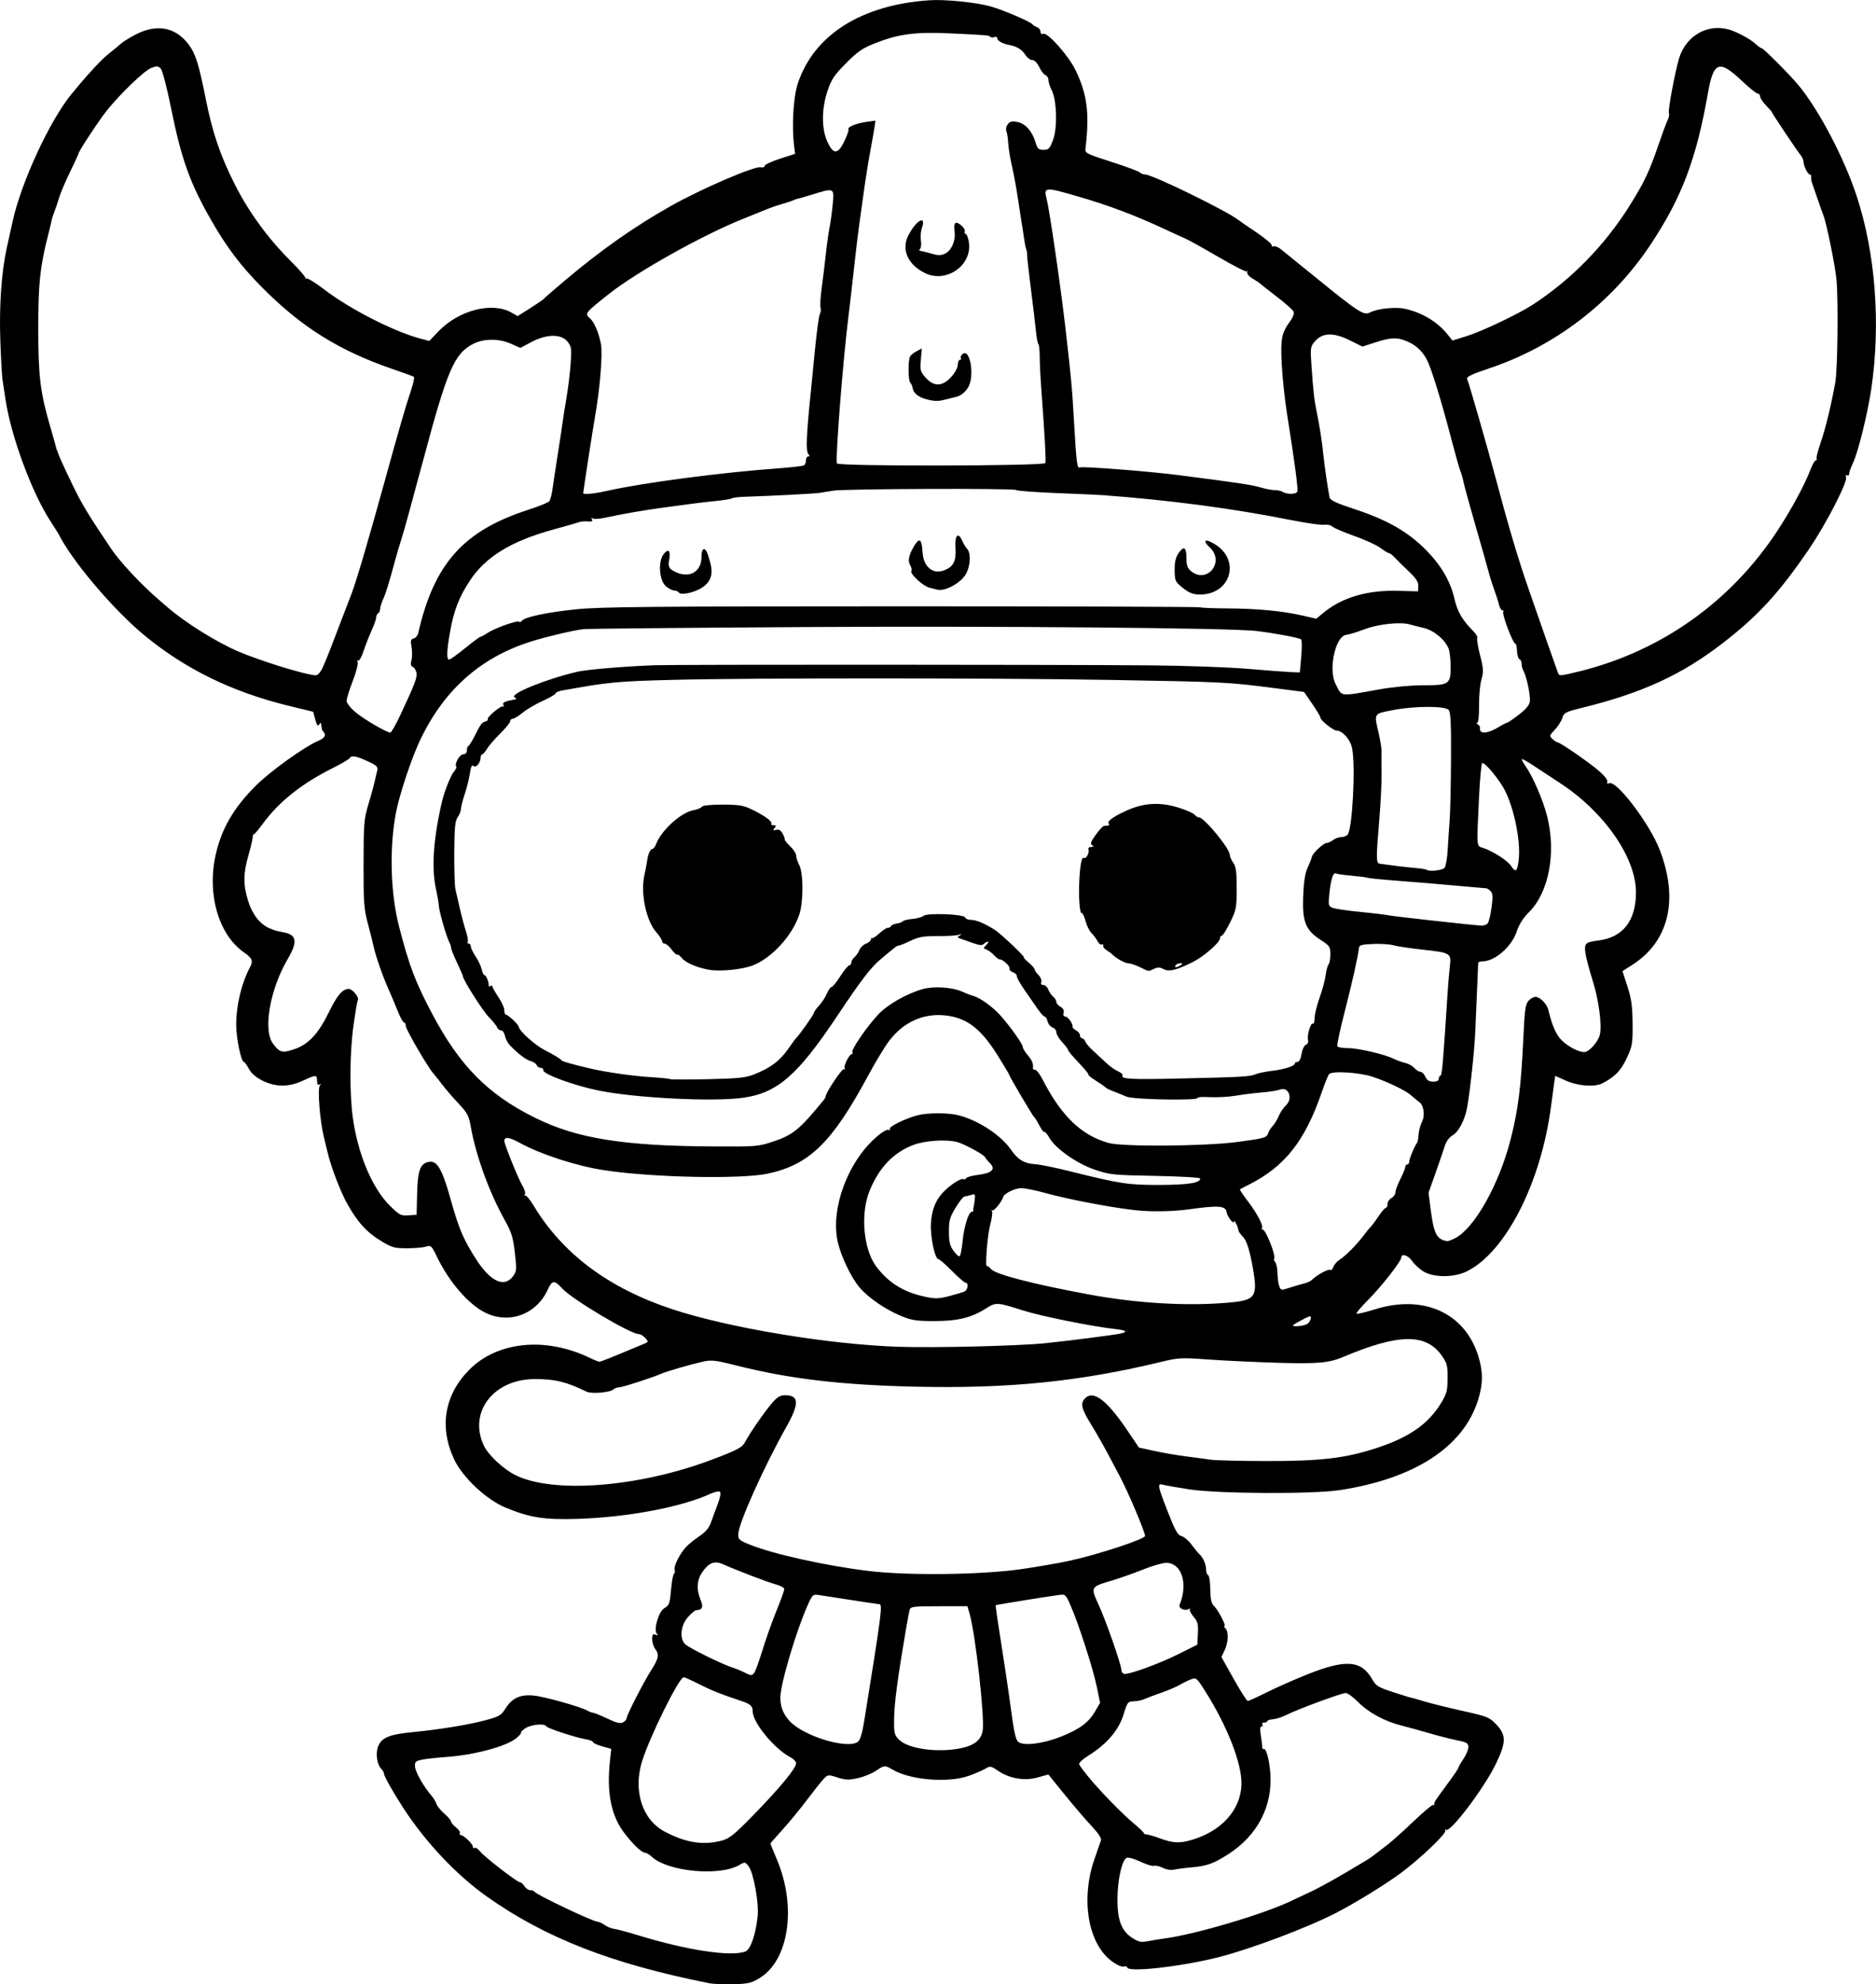 <?xml version="1.0" encoding="UTF-8" standalone="no"?>
<!-- Created with Inkscape (http://www.inkscape.org/) -->

<svg
   width="251.775mm"
   height="266.206mm"
   viewBox="0 0 251.775 266.206"
   version="1.1"
   id="svg5"
   xml:space="preserve"
   xmlns="http://www.w3.org/2000/svg"
   xmlns:svg="http://www.w3.org/2000/svg"><defs
     id="defs2" /><g
     id="layer1"
     transform="translate(86.269,-3.685)"><path
       style="fill:#000000;stroke-width:0.265"
       d="m 8.801,269.733 c -12.987,-2.586 -21.852,-6.043 -29.695,-11.579 -4.068,-2.872 -8.212,-7.252 -11.215,-11.854 -1.332,-2.041 -2.614,-4.306 -2.614,-4.618 0,-0.173 -0.174,-0.489 -0.386,-0.702 -0.58,-0.58 -0.782,-2.111 -0.4,-3.032 0.47,-1.134 1.52,-1.573 4.449,-1.859 3.79,-0.37 7.583,-0.985 9.915,-1.608 1.865,-0.498 2.132,-0.652 2.711,-1.569 0.904,-1.432 1.976,-1.925 3.803,-1.747 1.458,0.142 6.338,1.516 7.223,2.034 0.253,0.148 0.582,0.269 0.731,0.269 0.15,0 1.006,0.35 1.904,0.777 1.221,0.582 1.753,0.713 2.113,0.52 0.265,-0.142 0.481,-0.384 0.481,-0.539 0,-0.409 2.28,-4.859 3.333,-6.505 0.988,-1.545 1.079,-2.065 0.495,-2.837 -0.214,-0.282 -0.388,-0.861 -0.388,-1.285 0,-0.626 0.088,-0.738 0.463,-0.595 0.337,0.128 0.384,0.097 0.173,-0.116 -0.491,-0.495 0.201,-2.948 0.969,-3.434 0.726,-0.459 0.744,-0.513 0.961,-2.837 0.087,-0.928 0.254,-1.746 0.371,-1.819 0.118,-0.073 0.151,-0.295 0.075,-0.495 -0.171,-0.446 0.683,-2.164 1.524,-3.066 0.342,-0.367 1.154,-1.024 1.804,-1.459 0.833,-0.558 1.29,-1.103 1.55,-1.846 0.203,-0.58 0.611,-1.687 0.907,-2.46 0.313,-0.818 0.439,-1.501 0.302,-1.635 -0.135,-0.132 -0.701,-0.016 -1.321,0.27 -3.824,1.764 -11.051,3.13 -17.7,3.347 -4.544,0.148 -6.515,-0.157 -9.757,-1.506 -2.585,-1.076 -5.757,-4.045 -6.889,-6.448 -2.039,-4.33 -1.334,-8.627 1.969,-12 3.776,-3.856 10.287,-4.51 16.243,-1.633 0.576,0.278 1.149,0.506 1.275,0.506 0.192,0 1.558,-0.547 5.989,-2.401 0.606,-0.254 0.611,-0.281 0.157,-0.783 -0.259,-0.286 -0.649,-0.52 -0.868,-0.52 -1.104,0 -8.956,-4.671 -10.243,-6.093 -1.071,-1.184 -1.384,-1.163 -1.974,0.131 -1.529,3.357 -5.249,4.693 -8.471,3.043 -2.223,-1.139 -4.777,-4.109 -6.382,-7.424 -0.744,-1.537 -0.818,-1.605 -1.5,-1.391 -0.394,0.123 -1.55,0.222 -2.569,0.22 -1.668,-0.004 -2.013,-0.103 -3.471,-0.99 -1.932,-1.176 -3.202,-2.589 -4.576,-5.09 -0.864,-1.574 -2.1,-4.803 -2.538,-6.634 -0.067,-0.28 -0.305,-1.253 -0.528,-2.162 -0.555,-2.26 -0.889,-6.604 -0.538,-6.989 0.194,-0.212 0.178,-0.245 -0.057,-0.113 -0.227,0.128 -0.331,-0.025 -0.331,-0.49 0,-0.837 -0.131,-0.838 -1.892,-0.018 -1.89,0.88 -3.658,0.879 -5.425,-0.001 -0.886,-0.442 -1.502,-0.975 -1.832,-1.587 -0.273,-0.507 -0.573,-0.922 -0.666,-0.922 -0.37,0 -1.033,-3.186 -1.033,-4.965 0,-2.672 0.692,-5.552 1.875,-7.797 0.423,-0.803 0.268,-1.17 -0.808,-1.916 -3.434,-2.38 -5.021,-7.853 -3.814,-13.157 0.799,-3.512 2.422,-6.292 5.405,-9.257 1.959,-1.948 6.584,-5.259 8.392,-6.008 0.828,-0.343 1.071,-0.783 0.658,-1.195 -0.191,-0.191 -0.22,-0.289 -0.302,-1.014 -0.027,-0.239 -0.103,-0.227 -0.275,0.045 -0.177,0.279 -0.311,0.106 -0.52,-0.672 l -0.282,-1.048 -3.114,-0.754 c -7.663,-1.855 -13.953,-4.908 -19.493,-9.46 -4.154,-3.413 -9.705,-9.947 -11.535,-13.578 -0.073,-0.146 -0.562,-0.919 -1.085,-1.72 -2.512,-3.839 -5.309,-11.388 -6.062,-16.362 -0.147,-0.969 -0.33,-2.179 -0.408,-2.688 -0.077,-0.509 -0.21,-2.908 -0.294,-5.329 -0.16,-4.588 0.167,-9.191 0.877,-12.38 0.213,-0.956 0.566,-2.548 0.784,-3.538 1.16,-5.269 4.976,-13.505 7.918,-17.089 2.127,-2.591 3.989,-4.608 4.948,-5.358 0.62,-0.485 1.366,-1.103 1.657,-1.372 0.291,-0.269 1.224,-0.843 2.073,-1.274 2.767,-1.407 5.24,-0.941 6.968,1.313 0.971,1.266 1.409,2.639 2.347,7.357 0.893,4.492 1.905,7.485 3.833,11.345 1.866,3.735 4.492,7.353 7.529,10.375 1.201,1.195 2.11,2.256 2.02,2.358 -0.09,0.102 -0.038,0.113 0.116,0.026 0.154,-0.087 1.203,0.552 2.331,1.421 3.413,2.629 9.36,5.679 12.922,6.628 l 1.246,0.332 1.267,-1.315 c 2.722,-2.825 7.186,-3.964 9.768,-2.491 l 0.828,0.472 1.685,-1.063 c 0.927,-0.585 1.745,-1.146 1.818,-1.247 0.073,-0.101 1.349,-1.21 2.835,-2.464 4.845,-4.087 9.399,-7.289 14.23,-10.003 4.159,-2.337 11.28,-5.397 12.075,-5.19 0.271,0.071 0.495,-0.009 0.498,-0.177 0.003,-0.168 0.926,-0.604 2.051,-0.967 l 2.045,-0.661 -0.132,-1.058 c -0.335,-2.681 -0.1,-6.602 0.504,-8.405 2.181,-6.509 8.528,-10.517 17.642,-11.138 2.078,-0.142 6.155,0.262 8.18,0.811 1.615,0.437 5.439,2.075 5.685,2.434 0.074,0.109 0.344,0.274 0.598,0.368 0.255,0.094 0.463,0.366 0.463,0.604 0,0.268 0.145,0.378 0.38,0.288 0.582,-0.224 3.393,2.951 4.328,4.889 1.567,3.247 1.887,5.792 1.32,10.517 -0.071,0.592 0.149,0.704 3.459,1.762 1.944,0.621 3.664,1.26 3.823,1.418 0.159,0.159 0.5,0.289 0.758,0.289 0.948,0 11.002,4.91 12.488,6.099 0.164,0.131 1.251,0.879 2.415,1.662 1.164,0.783 2.088,1.555 2.054,1.716 -0.035,0.161 0.091,0.234 0.279,0.162 0.188,-0.072 0.633,0.112 0.989,0.409 0.356,0.297 1.421,1.163 2.366,1.923 0.946,0.76 1.898,1.528 2.117,1.706 5.839,4.762 6.616,5.268 7.423,4.836 0.987,-0.528 3.432,-0.787 4.72,-0.499 2.36,0.526 4.407,1.778 5.798,3.545 l 0.558,0.71 1.929,-0.596 c 1.997,-0.617 6.877,-2.931 8.779,-4.162 5.222,-3.38 9.766,-8.023 13.13,-13.417 1.943,-3.115 2.599,-4.502 3.815,-8.063 0.522,-1.528 1.082,-3.038 1.246,-3.356 0.163,-0.318 0.233,-0.742 0.156,-0.944 -0.139,-0.362 0.836,-5.57 1.37,-7.321 0.924,-3.027 3.788,-4.681 6.69,-3.863 1.05,0.296 2.858,1.268 3.547,1.906 0.364,0.337 0.754,0.613 0.867,0.613 0.231,0 3.822,3.618 4.945,4.982 2.734,3.321 6.061,9.646 7.748,14.729 2.562,7.722 3.291,17.233 1.993,26.021 -0.466,3.154 -1.709,8.236 -2.388,9.757 -0.483,1.082 -0.542,1.251 -0.592,1.676 -0.018,0.154 -0.151,0.207 -0.295,0.119 -0.149,-0.092 -0.195,0.012 -0.107,0.24 0.242,0.629 -2.659,6.267 -4.966,9.653 -4.014,5.89 -6.855,8.982 -11.639,12.668 -5.495,4.233 -10.793,6.661 -18.861,8.644 -2.174,0.534 -2.386,0.644 -2.612,1.356 -0.136,0.426 -0.592,1.14 -1.014,1.587 -0.743,0.786 -0.752,0.828 -0.277,1.257 0.27,0.244 0.579,0.444 0.688,0.444 0.33,0 4.161,2.647 5.51,3.807 0.737,0.633 1.208,1.239 1.128,1.448 -0.09,0.238 -0.001,0.308 0.263,0.207 1.005,-0.386 5.419,5.439 6.771,8.935 2.573,6.653 1.247,12.273 -3.633,15.404 l -1.363,0.874 0.666,2.059 c 0.536,1.657 0.671,2.627 0.69,4.969 0.022,2.719 -0.029,3.025 -0.788,4.652 -0.777,1.668 -1.55,2.47 -3.227,3.351 -1.044,0.549 -3.25,0.403 -4.891,-0.323 l -1.478,-0.653 -0.125,0.852 c -0.069,0.469 -0.265,1.923 -0.436,3.233 -1.343,10.266 -6.096,19.572 -11.305,22.138 -1.776,0.875 -4.556,0.852 -5.917,-0.048 -0.528,-0.35 -1.183,-0.968 -1.455,-1.374 -0.492,-0.735 -1.421,-1.018 -1.421,-0.433 0,0.496 -2.693,3.931 -4.492,5.73 -0.912,0.912 -1.595,1.724 -1.516,1.803 0.079,0.079 1.195,-0.185 2.48,-0.585 6.487,-2.023 12.022,0.456 13.842,6.202 0.672,2.121 0.674,3.758 0.008,5.916 -1.958,6.339 -8.534,10.622 -18.657,12.151 -3.606,0.545 -16.336,0.474 -20.108,-0.111 -1.601,-0.248 -3.178,-0.526 -3.506,-0.617 -0.83,-0.23 -0.783,0.05 0.617,3.629 0.995,2.545 1.325,3.129 1.84,3.258 0.345,0.087 0.954,0.603 1.352,1.148 0.398,0.545 0.861,1.109 1.027,1.255 0.502,0.439 0.918,1.381 0.918,2.077 0,0.361 0.12,0.697 0.267,0.746 0.147,0.049 0.279,0.9 0.294,1.891 0.02,1.353 0.144,1.913 0.495,2.248 0.552,0.527 1.687,2.695 1.411,2.695 -0.105,0 -0.048,0.143 0.127,0.318 0.448,0.448 0.394,1.885 -0.11,2.943 l -0.428,0.897 1.651,2.949 c 0.908,1.622 1.758,2.949 1.888,2.949 0.13,0 1.276,-0.521 2.547,-1.157 1.27,-0.636 3.729,-1.723 5.463,-2.415 5.119,-2.043 7.214,-1.893 8.66,0.62 0.544,0.945 0.812,1.112 2.86,1.778 1.243,0.404 2.319,0.735 2.392,0.734 0.073,-5.3e-4 0.847,0.218 1.72,0.486 0.873,0.268 3.195,0.845 5.159,1.282 3.392,0.755 3.622,0.848 4.564,1.84 1.342,1.413 1.327,2.386 -0.082,5.298 -1.555,3.215 -6.068,9.192 -6.663,8.824 -0.155,-0.096 -0.206,-0.051 -0.112,0.1 0.214,0.346 -3.296,3.704 -5.909,5.653 -2.006,1.497 -6.095,4.019 -8.691,5.361 -3.864,1.998 -11.452,4.861 -15.835,5.974 -5.024,1.276 -12.25,2.081 -12.25,1.365 0,-0.132 -0.218,-0.183 -0.484,-0.113 -0.288,0.075 -0.956,-0.233 -1.654,-0.762 -3.166,-2.406 -4.133,-8.361 -2.231,-13.749 0.376,-1.065 0.751,-2.14 0.834,-2.389 0.103,-0.308 -0.309,-0.944 -1.284,-1.984 -0.789,-0.842 -2.41,-2.736 -3.601,-4.208 l -2.166,-2.676 -1.452,0.404 c -1.764,0.491 -3.766,0.147 -5.332,-0.915 -0.952,-0.646 -1.02,-0.655 -1.73,-0.235 -0.407,0.24 -1.414,0.669 -2.239,0.953 -2.751,0.947 -7.757,0.537 -10.097,-0.826 -1.106,-0.644 -1.156,-0.642 -2.302,0.136 -0.523,0.355 -1.607,0.792 -2.408,0.972 -1.23,0.275 -1.658,0.262 -2.745,-0.086 -1.284,-0.41 -1.289,-0.41 -1.929,0.285 -0.353,0.383 -1.357,1.649 -2.232,2.814 -0.875,1.164 -2.322,2.923 -3.215,3.908 -0.894,0.985 -1.625,1.822 -1.625,1.86 0,0.038 0.4,1.018 0.888,2.178 2.646,6.28 1.607,13.433 -2.3,15.843 -1.129,0.696 -1.549,0.796 -3.572,0.851 -1.261,0.034 -2.769,-0.033 -3.351,-0.149 z m 4.96,-4.225 c 0.697,-0.265 1.374,-2.198 1.65,-4.709 0.192,-1.743 -0.537,-5.833 -1.195,-6.704 -0.475,-0.63 -0.514,-0.636 -1.234,-0.211 -2.649,1.565 -9.615,0.918 -11.774,-1.093 -0.317,-0.296 -0.726,-0.538 -0.908,-0.538 -0.444,0 -1.676,-1.18 -2.817,-2.698 -1.749,-2.328 -2.351,-5.395 -1.89,-9.628 l 0.175,-1.61 -1.223,-0.343 c -0.673,-0.188 -1.223,-0.441 -1.223,-0.561 0,-0.12 -0.446,-0.295 -0.992,-0.389 -1.426,-0.245 -5.21,-1.492 -5.314,-1.751 -0.161,-0.401 -2.018,-0.223 -2.758,0.265 -0.401,0.265 -0.674,0.537 -0.606,0.605 0.068,0.068 -0.208,0.398 -0.614,0.733 -1.345,1.111 -5.632,2.262 -9.428,2.53 -1.31,0.093 -2.798,0.26 -3.307,0.372 -0.806,0.177 -0.919,0.299 -0.873,0.936 0.052,0.715 1.165,2.673 2.194,3.861 0.283,0.327 0.591,0.833 0.684,1.125 0.093,0.292 0.572,0.885 1.066,1.319 0.494,0.434 0.898,0.908 0.898,1.053 0,0.146 0.299,0.5 0.664,0.788 0.365,0.287 0.596,0.632 0.514,0.766 -0.083,0.134 -0.043,0.243 0.089,0.243 0.39,0 1.644,1.179 1.644,1.545 0,0.186 0.11,0.27 0.243,0.187 0.134,-0.083 0.465,0.131 0.735,0.474 0.586,0.745 4.988,4.143 5.367,4.143 0.146,0 0.413,0.238 0.595,0.529 0.182,0.291 0.533,0.529 0.78,0.529 0.247,0 0.513,0.102 0.59,0.227 0.245,0.396 7.855,4.006 8.445,4.006 0.178,0 0.61,0.201 0.96,0.446 0.35,0.245 0.925,0.477 1.278,0.514 0.353,0.038 1.79,0.422 3.193,0.854 6.519,2.008 12.472,2.909 14.39,2.18 z m 56.291,-1.76 c 4.186,-0.549 13.646,-3.373 17.151,-5.121 0.244,-0.122 1.277,-0.606 2.296,-1.077 1.533,-0.708 3.824,-1.997 7.671,-4.318 0.526,-0.317 1,-0.669 2.919,-2.17 0.558,-0.437 2.078,-1.806 3.376,-3.043 1.298,-1.237 2.467,-2.219 2.598,-2.183 0.13,0.036 0.208,-0.023 0.173,-0.132 -0.066,-0.203 0.039,-0.361 2.064,-3.109 0.643,-0.873 1.171,-1.672 1.173,-1.774 0.002,-0.103 0.3,-0.625 0.664,-1.161 0.364,-0.536 0.661,-1.247 0.661,-1.58 0,-0.525 -0.202,-0.646 -1.521,-0.913 -0.837,-0.169 -2.533,-0.602 -3.77,-0.964 -1.237,-0.361 -2.936,-0.83 -3.775,-1.041 -2.194,-0.553 -4.381,-1.747 -5.739,-3.135 -0.649,-0.663 -1.397,-1.205 -1.662,-1.205 -0.557,0 -6.451,2.179 -7.973,2.948 -0.564,0.285 -1.368,0.542 -1.785,0.571 -0.418,0.029 -0.76,0.142 -0.76,0.251 -2.6e-4,0.109 -0.186,0.198 -0.413,0.198 -0.227,0 -0.339,0.119 -0.249,0.265 0.09,0.146 0.036,0.265 -0.12,0.265 -0.186,0 -0.22,0.386 -0.097,1.124 0.102,0.618 0.189,1.324 0.192,1.568 0.003,0.244 0.086,0.394 0.183,0.334 0.33,-0.204 0.764,1.33 0.907,3.206 0.339,4.427 -1.709,8.379 -5.647,10.898 -1.989,1.272 -2.828,1.574 -4.91,1.762 -1,0.09 -2.096,0.234 -2.435,0.319 -0.339,0.085 -0.986,-0.029 -1.437,-0.254 -0.451,-0.225 -0.981,-0.347 -1.179,-0.271 -0.198,0.076 -1.01,-0.17 -1.806,-0.547 -0.796,-0.377 -1.627,-0.616 -1.846,-0.532 -0.642,0.246 -1.253,2.967 -1.253,5.577 0,2.861 0.552,4.268 2.044,5.213 0.815,0.516 1.148,0.581 2.044,0.401 0.589,-0.118 1.607,-0.285 2.262,-0.371 z m -59.425,-13.131 c 0.962,-0.257 1.662,-0.814 3.912,-3.109 3.773,-3.85 6.036,-6.572 6.036,-7.262 0,-0.228 -0.355,-0.598 -0.789,-0.822 -2.113,-1.092 -5.024,-4.629 -5.036,-6.117 -0.006,-0.766 -0.281,-1.003 -1.716,-1.479 -2.626,-0.871 -3.735,-1.316 -5.511,-2.212 -0.994,-0.501 -1.908,-0.911 -2.031,-0.911 -0.616,0 -4.508,7.847 -5.578,11.245 -1.242,3.945 -0.005,7.849 2.996,9.452 2.83,1.512 5.208,1.886 7.716,1.215 z m 63.014,-0.077 c 4.011,-1.166 6.589,-4.016 6.706,-7.415 0.095,-2.768 -1.885,-7.85 -4.92,-12.629 -1.092,-1.72 -1.157,-1.772 -1.861,-1.504 -0.401,0.153 -1.088,0.49 -1.526,0.749 -0.438,0.259 -1.571,0.739 -2.516,1.067 -0.946,0.327 -1.964,0.71 -2.262,0.85 -0.298,0.14 -0.917,0.266 -1.375,0.279 -0.792,0.022 -0.86,0.111 -1.367,1.77 -0.63,2.063 -2.202,3.922 -4.595,5.435 -0.971,0.614 -1.462,1.083 -1.345,1.285 0.876,1.511 4.952,5.912 7.288,7.869 0.827,0.693 1.458,1.306 1.402,1.362 -0.056,0.056 0.101,0.118 0.349,0.137 0.248,0.019 1.046,0.255 1.773,0.523 1.761,0.648 2.63,0.694 4.25,0.223 z m -30.864,-12.329 c 1.732,-0.372 2.604,-1.081 2.834,-2.307 0.307,-1.636 -0.956,-12.958 -1.756,-15.731 l -0.286,-0.992 h -3.806 c -3.397,0 -3.821,0.05 -3.942,0.463 -0.074,0.255 -0.318,1.535 -0.54,2.844 -1.084,6.375 -1.526,9.714 -1.552,11.716 -0.026,2.025 0.024,2.243 0.659,2.879 1.254,1.254 5.278,1.796 8.388,1.128 z m -13.913,-0.84 c 0.305,-0.223 0.578,-1.107 0.837,-2.712 2.322,-14.368 2.5,-15.736 2.053,-15.748 -0.167,-0.005 -2.036,-0.289 -8.146,-1.237 -0.745,-0.116 -0.847,-0.031 -1.386,1.154 -1.595,3.51 -3.763,10.78 -3.763,12.621 0,1.234 0.41,2.255 1.274,3.169 1.913,2.024 7.73,3.779 9.131,2.753 z m 27.247,-0.69 c 2.525,-1.011 3.706,-1.883 4.586,-3.385 l 0.673,-1.148 -0.433,-2.136 c -0.484,-2.388 -2.473,-8.556 -3.522,-10.921 -0.676,-1.525 -0.697,-1.543 -1.631,-1.413 -2.041,0.284 -8.358,1.307 -8.425,1.364 -0.039,0.033 0.281,2.251 0.711,4.928 0.43,2.677 1.029,6.713 1.329,8.969 0.419,3.144 0.654,4.184 1.008,4.455 0.728,0.558 3.346,0.231 5.702,-0.713 z m -41.152,-8.57 c 0.148,-0.182 0.647,-1.561 1.109,-3.064 0.462,-1.504 1.308,-3.88 1.88,-5.281 0.572,-1.401 1.04,-2.696 1.04,-2.878 0,-0.182 -0.506,-0.467 -1.124,-0.633 -1.089,-0.292 -5.174,-1.85 -7.094,-2.705 -1.162,-0.517 -1.925,-0.217 -2.82,1.11 -0.701,1.04 -0.77,2.288 -0.2,3.65 0.41,0.981 0.244,1.385 -0.574,1.396 -0.167,0.002 -0.673,0.425 -1.124,0.939 -0.983,1.119 -1.153,2.916 -0.346,3.646 0.575,0.521 4.816,2.618 6.231,3.081 0.56,0.183 1.334,0.498 1.72,0.7 0.863,0.45 0.966,0.454 1.303,0.039 z m 56.946,-2.516 2.514,-1.255 0.078,-1.487 c 0.067,-1.268 -0.02,-1.603 -0.588,-2.278 -0.366,-0.435 -0.58,-0.887 -0.475,-1.003 0.105,-0.116 0.041,-0.125 -0.142,-0.02 -0.566,0.326 -1.449,-0.096 -1.243,-0.594 1.165,-2.812 0.269,-5.598 -1.799,-5.598 -0.488,0 -1.893,0.405 -3.121,0.9 -1.229,0.495 -3.127,1.164 -4.219,1.488 -2.844,0.844 -2.838,0.831 -1.7,3.318 0.985,2.151 3.023,8.01 3.023,8.689 0,0.208 0.149,0.429 0.331,0.49 0.536,0.181 4.631,-1.296 7.342,-2.649 z m -21.034,-11.402 c 2.037,-0.294 4.895,-0.789 6.35,-1.101 3.753,-0.804 10.186,-2.917 10.186,-3.346 0,-0.523 -2.24,-5.822 -3.338,-7.896 -0.231,-0.437 -0.957,-1.806 -1.612,-3.043 -0.656,-1.237 -1.715,-3.092 -2.354,-4.123 -1.244,-2.007 -1.405,-2.74 -0.746,-3.398 1.143,-1.143 2.952,0.257 5.797,4.485 l 1.428,2.122 2.067,0.453 c 1.137,0.249 3.079,0.581 4.316,0.737 1.237,0.156 2.725,0.356 3.307,0.445 0.582,0.088 3.916,0.167 7.408,0.175 7.342,0.016 10.692,-0.385 14.918,-1.786 4.299,-1.425 6.833,-3.202 8.522,-5.974 0.774,-1.271 0.879,-1.665 0.89,-3.349 0.011,-1.704 -0.073,-2.029 -0.782,-3.034 -2.126,-3.014 -5.79,-2.964 -13.241,0.181 -1.906,0.804 -3.437,0.938 -8.851,0.776 -2.983,-0.09 -7.15,-0.288 -9.26,-0.441 -3.535,-0.256 -4.013,-0.235 -6.085,0.268 -11.146,2.706 -20.66,3.67 -33.337,3.377 -9.865,-0.228 -16.815,-1.052 -23.851,-2.829 -2.894,-0.731 -3.367,-0.784 -4.571,-0.517 -1.596,0.354 -4.83,1.292 -5.577,1.618 -1.238,0.541 -5.197,1.819 -5.635,1.819 -0.262,0 -0.599,0.122 -0.748,0.272 -0.419,0.419 -2.952,0.638 -3.617,0.313 -2.721,-1.333 -4.272,-1.708 -7.004,-1.692 -5.525,0.032 -8.895,4.479 -6.776,8.943 0.586,1.235 2.584,3.109 4.17,3.911 5.047,2.553 16.511,1.679 26.33,-2.008 3.505,-1.316 4.176,-1.67 4.548,-2.398 0.538,-1.054 2.592,-4.032 3.568,-5.172 0.75,-0.877 1.128,-1.109 1.802,-1.109 1.892,0 1.937,1.114 0.171,4.248 -2.99,5.305 -6.394,12.887 -6.456,14.38 -0.029,0.704 0.107,0.829 1.525,1.405 3.124,1.269 10.179,2.838 15.905,3.537 5.34,0.652 15.22,0.533 20.637,-0.248 z m 3.307,-30.317 c 1.965,-0.213 4.465,-0.508 5.556,-0.656 1.091,-0.148 2.58,-0.348 3.307,-0.446 2.087,-0.28 2.279,-0.563 0.516,-0.76 -3.283,-0.368 -10.039,-1.726 -12.555,-2.524 -3.489,-1.107 -3.595,-1.113 -4.933,-0.264 -1.97,1.249 -3.827,1.702 -6.973,1.698 -2.382,-0.003 -3.015,-0.101 -4.437,-0.688 -2.089,-0.863 -4.359,-2.415 -5.539,-3.785 -1.186,-1.378 -2.594,-4.355 -2.992,-6.322 -0.883,-4.373 1.349,-10.426 5.082,-13.783 0.762,-0.685 1.516,-1.156 1.724,-1.077 0.203,0.078 0.297,0.025 0.209,-0.117 -0.178,-0.288 2.073,-1.403 3.704,-1.834 1.36,-0.359 4.198,-0.359 5.556,7.9e-4 2.723,0.721 5.681,2.678 7.044,4.659 0.905,1.315 1.779,1.824 3.272,1.905 0.581,0.032 2.664,0.458 4.63,0.949 6.737,1.68 7.806,1.842 12.041,1.83 3.773,-0.011 5.424,-0.272 5.424,-0.86 0,-0.137 -2.624,-0.292 -6.019,-0.356 -5.73,-0.108 -6.122,-0.148 -8.169,-0.846 -2.406,-0.821 -5.304,-2.87 -6.09,-4.307 -0.254,-0.464 -0.541,-0.795 -0.637,-0.735 -0.097,0.06 -0.401,-0.335 -0.676,-0.876 -0.275,-0.542 -0.594,-1.054 -0.709,-1.139 -0.201,-0.149 -3.363,-5.516 -3.363,-5.71 0,-0.052 -0.646,-1.136 -1.435,-2.407 -2.33,-3.755 -4.223,-5.209 -7.176,-5.515 -2.905,-0.301 -5.572,0.917 -7.476,3.415 -0.577,0.756 -1.851,2.864 -2.831,4.683 -4.819,8.939 -7.845,11.904 -13.39,13.121 -3.592,0.788 -15.553,0.543 -22.064,-0.452 -3.683,-0.563 -8.467,-2.116 -11.307,-3.671 -1.417,-0.776 -2.054,-0.852 -2.054,-0.245 0,0.453 1.884,5.112 2.424,5.993 0.288,0.47 0.437,1.006 0.33,1.191 -0.106,0.185 -0.096,0.247 0.024,0.139 0.119,-0.108 0.623,0.477 1.12,1.302 3.922,6.51 10.066,11.108 18.627,13.94 7.539,2.493 20.845,4.711 30.259,5.043 4.854,0.171 16.517,-0.116 19.976,-0.491 z m 34.942,-2.54 c 0.442,-0.236 0.742,-1.049 0.388,-1.049 -0.209,0 -2.257,1.105 -2.257,1.217 0,0.219 1.378,0.095 1.869,-0.168 z m -10.485,-2.89 c 3.641,-0.325 3.929,-0.754 3.216,-4.773 -0.401,-2.26 -0.825,-3.578 -1.305,-4.059 -0.314,-0.314 -0.583,-0.691 -0.598,-0.836 -0.051,-0.515 -0.602,-1.582 -0.618,-1.198 -0.019,0.453 -0.898,-0.696 -0.985,-1.287 -0.123,-0.841 -1.074,-0.912 -4.985,-0.373 -2.394,0.33 -5.204,0.368 -7.483,0.101 -3.357,-0.392 -8.839,-1.446 -11.83,-2.273 -1.309,-0.362 -2.764,-0.658 -3.235,-0.658 -0.865,0 -2.316,0.704 -2.452,1.191 -0.179,0.639 -1.261,1.963 -1.458,1.785 -0.12,-0.108 -0.138,-0.058 -0.04,0.112 0.097,0.17 -0.013,1.003 -0.245,1.852 -0.374,1.368 -0.716,5.807 -0.424,5.515 0.062,-0.062 0.307,0.118 0.544,0.402 0.593,0.71 5.565,1.999 13.13,3.404 6.449,1.197 13.213,1.593 18.769,1.096 z m -37.369,-0.912 c 0.771,-0.205 1.61,-0.456 1.865,-0.557 0.485,-0.194 0.654,-1.187 0.202,-1.187 -0.144,0 -0.969,-0.714 -1.834,-1.587 -0.865,-0.873 -1.684,-1.587 -1.82,-1.587 -0.483,0 -1.119,-3.042 -1.008,-4.817 0.154,-2.445 1.017,-3.946 3.097,-5.388 0.551,-0.382 1.117,-0.622 1.259,-0.535 0.142,0.087 0.298,0.039 0.347,-0.108 0.049,-0.147 0.791,-0.356 1.648,-0.465 1.86,-0.235 2.376,-0.759 1.556,-1.58 -0.295,-0.295 -0.58,-0.645 -0.635,-0.778 -0.144,-0.351 -2.872,-1.825 -3.803,-2.055 -1.497,-0.369 -4.255,-0.184 -5.782,0.387 -2.703,1.011 -4.64,3.031 -5.927,6.179 -1.232,3.013 -0.838,7.741 0.837,10.055 1.513,2.089 3.488,3.391 6.109,4.029 1.774,0.431 2.247,0.431 3.89,-0.005 z m 47.567,-1.677 c 0.361,-0.084 0.805,-0.3 0.985,-0.481 0.63,-0.63 2.187,-1.475 2.435,-1.321 0.138,0.085 0.327,-0.088 0.422,-0.385 0.094,-0.297 0.481,-0.743 0.859,-0.991 0.842,-0.551 2.272,-1.997 3.206,-3.24 0.383,-0.509 0.821,-1.045 0.974,-1.191 0.153,-0.146 0.616,-0.771 1.028,-1.389 0.412,-0.618 0.853,-1.124 0.978,-1.124 0.126,0 0.229,-0.234 0.229,-0.52 0,-0.286 0.238,-0.647 0.529,-0.803 0.291,-0.156 0.529,-0.497 0.529,-0.758 0,-0.261 0.297,-1.061 0.66,-1.777 0.363,-0.716 0.661,-1.45 0.661,-1.632 5.3e-4,-0.182 0.12,-0.331 0.266,-0.331 0.146,0 0.265,-0.175 0.265,-0.388 0,-0.374 0.788,-2.252 1.058,-2.523 0.073,-0.073 0.161,-0.563 0.195,-1.088 0.035,-0.526 0.236,-1.29 0.448,-1.697 0.449,-0.865 0.268,-2.226 -0.356,-2.677 -0.231,-0.167 -0.717,-0.57 -1.081,-0.897 -0.726,-0.651 -3.098,-1.797 -5.153,-2.491 -1.766,-0.596 -5.514,-0.824 -5.872,-0.358 -0.146,0.189 -0.592,1.297 -0.992,2.461 -2.223,6.472 -4.914,9.897 -9.679,12.319 -0.655,0.333 -1.234,0.638 -1.287,0.677 -0.053,0.04 0.451,0.791 1.119,1.67 1.249,1.642 2.093,3.296 1.82,3.568 -0.085,0.085 -0.034,0.154 0.112,0.154 0.43,0 1.844,3.623 1.534,3.932 -0.066,0.066 0.005,0.271 0.158,0.456 0.153,0.185 0.286,0.85 0.294,1.48 0.009,0.629 0.116,1.407 0.238,1.73 0.218,0.574 0.247,0.578 1.489,0.176 0.697,-0.225 1.563,-0.478 1.924,-0.562 z m -106.267,-0.926 c 0.506,-0.68 0.522,-0.882 0.26,-3.175 -0.236,-2.062 -0.444,-2.741 -1.315,-4.301 -2.117,-3.787 -3.916,-8.728 -4.603,-12.641 -0.254,-1.446 -0.458,-1.826 -1.68,-3.125 -0.765,-0.813 -1.739,-1.944 -2.165,-2.513 -0.426,-0.569 -0.956,-1.238 -1.18,-1.487 -0.758,-0.844 -3.695,-5.903 -3.695,-6.365 0,-0.253 -0.105,-0.46 -0.234,-0.46 -0.129,0 -0.506,-0.685 -0.839,-1.521 -0.333,-0.837 -0.925,-2.236 -1.315,-3.109 -0.736,-1.647 -1.731,-4.539 -1.957,-5.689 -0.071,-0.364 -0.4,-1.673 -0.73,-2.91 -0.54,-2.021 -0.599,-2.838 -0.591,-8.07 0.008,-5.256 0.067,-6.014 0.604,-7.805 0.534,-1.782 0.807,-2.821 1.233,-4.698 0.116,-0.511 -0.07,-0.691 -1.308,-1.257 -1.566,-0.716 -2.147,-0.81 -2.408,-0.389 -0.092,0.149 -1.141,0.76 -2.331,1.356 -4.128,2.07 -7.173,4.501 -9.309,7.431 -0.609,0.835 -1.155,1.47 -1.214,1.411 -0.059,-0.059 -0.128,0.151 -0.154,0.466 -0.026,0.315 -0.287,1.407 -0.58,2.425 -0.685,2.382 -0.692,3.893 -0.028,6.043 0.559,1.811 1.607,3.149 2.881,3.681 0.801,0.334 0.682,0.3 1.938,0.552 1.727,0.345 1.85,1.257 0.488,3.589 -2.378,4.069 -3.325,9.512 -1.97,11.327 0.904,1.211 1.25,1.301 2.873,0.749 1.895,-0.644 3.209,-2.051 4.63,-4.957 1.12,-2.289 1.834,-3.125 2.67,-3.125 0.519,0 1.44,1.147 1.214,1.513 -0.072,0.117 -0.332,1.64 -0.577,3.385 -0.505,3.601 -0.549,8.913 -0.102,12.276 0.65,4.886 2.588,9.529 4.958,11.878 1.308,1.297 1.498,1.397 2.514,1.323 l 1.098,-0.08 0.068,-2.778 c 0.071,-2.916 0.362,-3.9 1.251,-4.229 1.353,-0.501 2.028,0.549 3.312,5.155 1.038,3.721 1.678,5.211 3.369,7.841 1.914,2.977 3.767,3.835 4.923,2.28 z m 60.353,-4.738 c 0.192,-1.951 0.813,-3.929 1.234,-3.929 0.13,0 0.222,-0.089 0.205,-0.198 -0.017,-0.109 -0.009,-0.258 0.018,-0.331 0.027,-0.073 0.101,-0.533 0.165,-1.023 0.107,-0.822 0.069,-0.877 -0.481,-0.708 -0.328,0.1 -0.729,0.194 -0.892,0.208 -0.162,0.014 -0.698,0.69 -1.191,1.502 -0.774,1.277 -0.895,1.71 -0.895,3.197 0,1.377 0.123,1.892 0.616,2.583 0.339,0.475 0.71,0.805 0.825,0.733 0.115,-0.071 0.294,-0.986 0.397,-2.034 z m 66.107,-0.395 c 2.59,-1.332 5.871,-7.159 7.426,-13.191 1.028,-3.987 1.418,-7.082 1.725,-13.688 0.173,-3.726 0.282,-4.512 0.688,-4.961 0.265,-0.293 0.68,-0.533 0.921,-0.533 0.629,0 1.562,0.952 1.757,1.793 0.452,1.954 1.012,3.25 1.717,3.97 0.868,0.888 2.295,1.645 3.101,1.645 0.624,0 1.829,-1.338 2.07,-2.298 0.324,-1.29 -0.127,-4.709 -0.97,-7.359 -0.463,-1.455 -0.899,-3.135 -0.97,-3.733 -0.141,-1.202 0.038,-1.362 1.772,-1.582 3.29,-0.418 5.027,-2.651 5.027,-6.462 0,-4.67 -4.271,-10.806 -10.215,-14.673 -1.294,-0.842 -2.943,-1.927 -3.666,-2.41 -0.722,-0.484 -1.36,-0.833 -1.418,-0.775 -0.058,0.058 0.148,0.459 0.457,0.893 0.997,1.4 2.383,4.612 2.927,6.783 1.226,4.891 0.221,10.193 -2.432,12.837 -0.789,0.787 -1.342,1.651 -1.642,2.567 -0.674,2.06 -2.941,4.043 -4.622,4.043 -0.305,0 -0.558,0.089 -0.562,0.198 -0.036,1.038 -0.285,6.89 -0.39,9.194 -0.121,2.646 -0.679,7.858 -1.091,10.186 -0.292,1.651 -1.135,3.288 -1.926,3.741 -0.477,0.273 -0.877,0.812 -1.08,1.455 -0.177,0.562 -0.739,2.203 -1.25,3.646 l -0.928,2.624 0.304,2.37 c 0.404,3.149 0.819,3.922 2.214,4.124 0.116,0.017 0.593,-0.165 1.058,-0.405 z M 17.449,156.855 c 2.72,-0.906 3.574,-1.605 6.834,-5.595 0.144,-0.176 0.261,-0.393 0.261,-0.483 0,-0.494 2.217,-3.797 2.451,-3.652 0.153,0.095 0.199,0.045 0.102,-0.111 -0.19,-0.308 0.621,-1.912 0.968,-1.915 0.118,-8e-4 0.146,-0.111 0.063,-0.245 -0.2,-0.324 2.01,-3.534 3.52,-5.115 1.27,-1.329 3.826,-2.776 5.932,-3.359 1.482,-0.41 3.953,-0.253 5.252,0.335 0.491,0.222 1.191,0.489 1.554,0.593 0.947,0.271 2.632,1.502 3.669,2.678 1.331,1.51 2.946,3.797 2.946,4.171 0,0.181 0.298,0.675 0.661,1.098 0.595,0.692 0.785,1.176 0.693,1.761 -0.017,0.109 0.118,0.198 0.3,0.198 0.182,0 0.622,0.566 0.977,1.257 2.545,4.952 5.216,7.527 8.878,8.557 1.875,0.528 12.897,0.446 17.242,-0.128 3.689,-0.487 3.984,-0.571 4.182,-1.197 0.08,-0.252 0.357,-0.687 0.615,-0.968 0.258,-0.28 0.624,-0.885 0.812,-1.343 0.188,-0.459 0.617,-1.092 0.953,-1.407 0.983,-0.924 0.367,-2.562 -0.797,-2.12 -0.348,0.132 -1.44,0.306 -2.427,0.386 -0.987,0.08 -2.568,0.276 -3.514,0.435 -0.946,0.159 -2.512,0.247 -3.481,0.195 -0.969,-0.052 -1.706,-0.005 -1.638,0.104 0.238,0.382 -8.627,0.227 -9.525,-0.167 -0.459,-0.201 -1.25,-0.522 -1.76,-0.713 -0.509,-0.191 -0.986,-0.425 -1.058,-0.521 -0.073,-0.096 -0.65,-0.498 -1.282,-0.894 -0.632,-0.396 -1.096,-0.773 -1.031,-0.838 0.065,-0.065 -0.519,-0.782 -1.298,-1.592 -0.779,-0.811 -1.416,-1.57 -1.416,-1.687 0,-0.117 -0.357,-0.595 -0.794,-1.063 -0.437,-0.467 -0.794,-1.067 -0.794,-1.333 0,-0.266 -0.226,-0.555 -0.503,-0.643 -0.277,-0.088 -0.577,-0.453 -0.666,-0.812 -0.09,-0.359 -0.272,-0.652 -0.404,-0.652 -0.132,0 -0.583,-0.506 -1.002,-1.124 -0.419,-0.618 -1.201,-1.748 -1.739,-2.511 -0.537,-0.762 -0.977,-1.558 -0.977,-1.768 0,-0.21 -0.245,-0.459 -0.544,-0.554 -0.299,-0.095 -0.498,-0.31 -0.442,-0.478 0.105,-0.314 -0.888,-1.237 -1.33,-1.237 -0.136,0 -0.475,-0.252 -0.752,-0.56 -0.277,-0.308 -0.726,-0.643 -0.997,-0.745 -0.463,-0.173 -0.466,-0.212 -0.047,-0.63 0.245,-0.245 0.342,-0.446 0.215,-0.446 -0.127,0 -0.368,0.137 -0.536,0.305 -0.231,0.231 -0.616,0.193 -1.574,-0.154 -0.698,-0.253 -1.444,-0.516 -1.659,-0.584 -0.343,-0.11 -0.343,-0.157 0,-0.4 0.304,-0.215 0.273,-0.234 -0.14,-0.086 -0.291,0.104 -1.569,0.185 -2.839,0.179 -1.916,-0.009 -2.536,0.098 -3.637,0.629 -0.73,0.352 -1.436,0.64 -1.57,0.64 -0.238,0 -0.431,0.146 -2.489,1.88 -1.281,1.08 -2.647,2.867 -5.741,7.513 -5.323,7.991 -8.048,10.368 -12.633,11.021 -3.993,0.568 -14.429,0.047 -19.439,-0.97 -3.307,-0.671 -7.523,-2.226 -7.413,-2.733 0.036,-0.168 -0.116,-0.306 -0.339,-0.306 -0.223,0 -0.47,-0.168 -0.548,-0.373 -0.079,-0.205 -0.437,-0.447 -0.797,-0.537 -0.62,-0.156 -1.685,-0.965 -2.806,-2.133 -0.279,-0.291 -0.574,-0.857 -0.655,-1.257 -0.081,-0.4 -0.315,-0.728 -0.519,-0.728 -0.205,0 -0.443,-0.184 -0.529,-0.409 -0.086,-0.225 -0.592,-0.85 -1.123,-1.389 -0.813,-0.824 -3.465,-5.007 -3.465,-5.465 0,-0.079 -0.357,-0.9 -0.794,-1.824 -0.437,-0.924 -0.794,-1.819 -0.794,-1.989 0,-0.17 -0.113,-0.515 -0.251,-0.768 -0.369,-0.676 -1.362,-4.149 -1.392,-4.867 -0.014,-0.341 -0.184,-1.334 -0.378,-2.207 -0.633,-2.85 -0.367,-6.773 0.798,-11.774 0.323,-1.385 1.175,-3.521 1.606,-4.024 0.247,-0.288 0.39,-0.582 0.319,-0.654 -0.309,-0.309 0.434,-1.672 0.911,-1.672 0.32,0 0.503,-0.185 0.503,-0.507 0,-0.279 0.089,-0.547 0.198,-0.595 0.109,-0.049 0.437,-0.555 0.728,-1.125 0.964,-1.888 1.05,-2.01 1.539,-2.165 0.267,-0.085 0.421,-0.218 0.343,-0.297 -0.22,-0.22 1.779,-1.902 2.057,-1.731 0.135,0.083 0.159,0.013 0.055,-0.156 -0.224,-0.362 0.118,-0.527 1.696,-0.817 0.073,-0.013 -0.027,-0.125 -0.221,-0.248 -0.705,-0.447 4.17,-2.431 8.423,-3.429 1.276,-0.299 6.223,-0.718 10.319,-0.874 2.779,-0.106 53.505,-0.093 66.675,0.016 4.584,0.038 10.418,0.247 12.965,0.463 2.547,0.217 5.166,0.414 5.821,0.439 l 1.191,0.044 0.191,-2.111 c 0.105,-1.161 0.097,-2.205 -0.018,-2.32 -0.208,-0.208 -3.465,-0.821 -5.994,-1.128 -3.387,-0.411 -34.67,-0.682 -60.854,-0.527 -15.716,0.093 -28.992,0.219 -29.501,0.281 -1.365,0.165 -5.179,1.072 -7.107,1.69 -6.816,2.184 -11.701,6.588 -14.878,13.412 -1.131,2.431 -2.677,7.106 -3.137,9.487 -0.913,4.729 -0.751,10.821 0.405,15.293 1.372,5.306 2.167,7.407 4.422,11.676 3.704,7.013 7.502,10.859 13.812,13.987 5.609,2.781 11.788,3.781 23.812,3.854 5.873,0.036 6.155,0.013 8.119,-0.641 z m 89.381,-8.451 c 0,-0.218 0.103,-0.397 0.229,-0.397 0.201,0 0.36,-1.865 0.961,-11.245 0.075,-1.164 0.209,-2.73 0.298,-3.48 0.205,-1.722 0.1,-1.784 -3.737,-2.199 -1.601,-0.173 -3.327,-0.433 -3.836,-0.576 -0.509,-0.144 -1.75,-0.224 -2.757,-0.178 -1.605,0.073 -1.838,0.148 -1.885,0.612 -0.108,1.05 -0.963,4.842 -1.989,8.819 -0.575,2.231 -0.979,4.166 -0.896,4.299 0.083,0.134 0.719,0.243 1.415,0.243 1.378,0 4.937,0.829 6.145,1.432 0.416,0.207 1.102,0.453 1.525,0.546 0.423,0.093 0.978,0.4 1.234,0.683 0.256,0.283 0.628,0.514 0.827,0.514 0.199,0 0.497,0.298 0.663,0.661 0.218,0.479 0.508,0.661 1.053,0.661 0.491,0 0.751,-0.137 0.751,-0.397 z m -91.943,-0.556 c 2.261,-0.883 3.528,-1.838 4.702,-3.545 0.45,-0.655 0.887,-1.25 0.97,-1.323 0.389,-0.34 2.397,-3.18 2.397,-3.39 0,-0.131 0.313,-0.575 0.696,-0.989 0.383,-0.413 0.861,-1.145 1.062,-1.626 0.201,-0.481 0.479,-0.875 0.618,-0.875 0.139,0 0.672,-0.655 1.184,-1.455 0.512,-0.8 1.051,-1.455 1.199,-1.455 0.147,0 0.268,-0.164 0.268,-0.364 0,-0.2 0.191,-0.523 0.424,-0.717 0.233,-0.194 0.529,-0.627 0.657,-0.963 0.128,-0.336 0.532,-0.725 0.898,-0.864 0.366,-0.139 0.666,-0.395 0.666,-0.569 0,-0.173 0.064,-0.252 0.142,-0.174 0.078,0.078 0.507,-0.2 0.954,-0.617 0.447,-0.417 0.969,-0.759 1.159,-0.759 0.191,0 0.387,-0.108 0.435,-0.239 0.049,-0.132 0.386,-0.28 0.75,-0.331 0.364,-0.05 0.732,-0.187 0.818,-0.304 0.086,-0.117 0.661,-0.258 1.277,-0.315 0.616,-0.056 1.286,-0.24 1.489,-0.409 0.516,-0.428 5.46,-0.245 5.611,0.208 0.06,0.182 0.432,0.331 0.826,0.331 0.674,0 1.754,0.456 3.163,1.336 0.748,0.467 4.148,3.691 3.892,3.691 -0.1,0 0.184,0.308 0.632,0.685 0.448,0.377 0.814,0.793 0.814,0.926 0,0.133 0.235,0.476 0.523,0.764 0.288,0.288 0.454,0.704 0.369,0.926 -0.1,0.259 -7.9e-4,0.403 0.277,0.403 0.237,0 0.535,0.273 0.662,0.606 0.127,0.333 0.421,0.765 0.655,0.958 0.233,0.194 0.424,0.512 0.424,0.707 0,0.195 0.249,0.489 0.554,0.652 0.365,0.195 0.509,0.47 0.422,0.803 -0.083,0.317 0.003,0.507 0.23,0.507 0.36,0 1.072,1.015 0.969,1.381 -0.029,0.105 0.183,0.317 0.473,0.472 0.29,0.155 0.527,0.456 0.527,0.669 0,0.213 0.123,0.388 0.273,0.388 0.15,0 0.351,0.202 0.445,0.45 0.095,0.247 0.577,0.813 1.072,1.257 0.495,0.444 1.276,1.167 1.737,1.607 0.461,0.44 1.172,0.946 1.581,1.126 0.408,0.179 0.678,0.431 0.598,0.559 -0.291,0.471 1.178,0.553 7.39,0.411 8.706,-0.199 9.689,-0.253 10.468,-0.578 0.373,-0.156 1.385,-0.365 2.249,-0.465 1.631,-0.189 3.025,-0.646 3.025,-0.992 0,-0.11 0.163,-0.2 0.363,-0.2 0.22,0 0.431,-0.422 0.534,-1.068 0.096,-0.601 0.352,-1.138 0.584,-1.227 0.247,-0.095 0.361,-0.357 0.285,-0.651 -0.164,-0.626 0.36,-2.37 0.657,-2.187 0.123,0.076 0.224,-0.256 0.224,-0.738 5.3e-4,-0.482 0.301,-1.709 0.667,-2.728 0.366,-1.019 0.736,-2.388 0.821,-3.043 0.085,-0.655 0.261,-1.304 0.391,-1.442 0.13,-0.138 0.236,-0.743 0.236,-1.345 0,-1.02 -0.088,-1.15 -1.309,-1.942 -2.021,-1.31 -2.472,-2.445 -2.337,-5.878 0.077,-1.946 0.253,-3.066 0.601,-3.814 0.271,-0.582 0.524,-1.23 0.562,-1.439 0.09,-0.493 1.557,-1.865 2.005,-1.876 0.19,-0.005 0.576,-0.183 0.859,-0.397 0.282,-0.214 0.774,-0.388 1.092,-0.388 0.318,0 0.701,-0.149 0.851,-0.331 0.638,-0.776 1.071,-9.124 0.6,-11.567 -0.226,-1.173 -1.281,-2.385 -2.078,-2.388 -0.439,-0.002 -2.169,-1.371 -2.169,-1.718 -1e-5,-0.144 -0.497,-0.983 -1.105,-1.865 l -1.105,-1.603 -3.459,-0.447 c -6.865,-0.887 -7.014,-0.895 -22.509,-1.166 -15.42,-0.271 -48.37,-0.276 -58.683,-0.01 -7.622,0.197 -8.588,0.289 -14.937,1.431 -0.473,0.085 -0.86,0.257 -0.86,0.382 0,0.125 -0.777,0.58 -1.727,1.01 -0.95,0.431 -2.168,1.146 -2.706,1.59 -0.539,0.444 -1.131,0.807 -1.316,0.807 -0.185,0 -0.338,0.149 -0.34,0.331 -0.002,0.182 -0.607,0.926 -1.344,1.654 -0.738,0.728 -1.536,1.65 -1.774,2.051 -0.238,0.4 -0.526,0.728 -0.64,0.728 -0.114,0 -0.211,0.208 -0.216,0.463 -0.013,0.714 -0.644,1.424 -0.973,1.095 -0.191,-0.191 -0.333,0.117 -0.464,1.001 -0.104,0.702 -0.416,1.958 -0.694,2.79 -0.278,0.832 -0.506,1.728 -0.506,1.992 0,0.263 -0.196,0.758 -0.435,1.1 -0.356,0.508 -0.441,1.378 -0.463,4.755 -0.015,2.273 0.056,4.491 0.158,4.927 0.102,0.437 0.377,1.627 0.611,2.646 0.234,1.019 0.596,2.371 0.805,3.005 0.209,0.634 0.314,1.259 0.233,1.389 -0.08,0.13 -0.02,0.236 0.134,0.236 0.154,0 0.28,0.173 0.28,0.385 0,0.212 0.289,0.811 0.642,1.332 0.353,0.521 0.72,1.3 0.815,1.732 0.095,0.432 0.268,0.785 0.385,0.785 0.218,0 0.624,1.018 0.561,1.409 -0.019,0.12 0.087,0.143 0.236,0.051 0.149,-0.092 0.271,-0.059 0.271,0.073 0,0.132 0.355,0.764 0.789,1.405 0.434,0.64 0.791,1.432 0.794,1.76 0.003,0.327 0.094,0.599 0.203,0.604 0.334,0.014 1.7,1.311 1.752,1.663 0.08,0.544 2.131,2.39 3.374,3.037 1.478,0.77 2.18,1.196 2.358,1.433 0.119,0.158 1.492,0.543 4.092,1.145 1.929,0.447 5.59,0.963 7.762,1.094 1.406,0.085 2.615,0.207 2.687,0.273 0.072,0.065 2.334,0.071 5.027,0.013 4.055,-0.088 5.124,-0.195 6.219,-0.623 z m -5.953,-14.052 c -1.514,-0.242 -3.2,-0.952 -3.666,-1.543 -0.274,-0.348 -0.562,-0.567 -0.642,-0.488 -0.079,0.079 -0.415,-0.222 -0.746,-0.67 -0.331,-0.448 -0.758,-0.815 -0.949,-0.815 -0.191,0 -0.349,-0.149 -0.351,-0.331 -0.002,-0.182 -0.353,-0.726 -0.779,-1.209 -1.357,-1.539 -2.127,-5.23 -1.591,-7.622 0.152,-0.677 0.318,-1.542 0.368,-1.922 0.126,-0.942 0.425,-1.616 0.717,-1.616 0.134,0 0.359,-0.306 0.501,-0.68 0.694,-1.826 3.324,-4.206 4.984,-4.512 0.529,-0.097 1.047,-0.307 1.15,-0.467 0.115,-0.178 1.188,-0.288 2.778,-0.286 2.192,0.003 2.795,0.102 3.914,0.642 1.687,0.814 2.796,1.62 2.62,1.905 -0.076,0.122 0.063,0.223 0.307,0.223 0.355,0 0.381,0.076 0.133,0.376 -0.255,0.307 -0.217,0.351 0.21,0.24 0.36,-0.094 0.628,0.055 0.865,0.484 0.189,0.341 0.321,0.702 0.293,0.802 -0.028,0.1 0.304,0.516 0.738,0.925 0.433,0.409 0.788,0.958 0.788,1.221 0,0.262 0.184,0.833 0.41,1.269 0.587,1.136 0.587,5.012 -10e-4,6.722 -0.966,2.811 -3.681,5.768 -6.198,6.752 -1.423,0.556 -4.287,0.85 -5.852,0.6 z m 57.811,-0.341 c -0.582,-0.281 -1.271,-0.515 -1.531,-0.52 -0.478,-0.009 -1.683,-0.662 -2.18,-1.181 -0.149,-0.156 -0.506,-0.421 -0.794,-0.589 -0.288,-0.168 -0.49,-0.445 -0.45,-0.615 0.04,-0.17 -0.043,-0.237 -0.185,-0.15 -0.142,0.088 -0.399,-0.112 -0.572,-0.443 -0.173,-0.332 -0.538,-0.818 -0.812,-1.081 -0.274,-0.263 -0.638,-1 -0.809,-1.638 -0.171,-0.638 -0.395,-1.108 -0.498,-1.044 -0.265,0.164 -0.442,-2.062 -0.337,-4.248 0.108,-2.256 0.328,-3.359 0.634,-3.17 0.293,0.181 0.752,-0.692 0.595,-1.13 -0.067,-0.187 0.093,-0.332 0.366,-0.335 0.371,-0.003 0.401,-0.057 0.128,-0.23 -0.281,-0.178 -0.179,-0.472 0.482,-1.385 0.462,-0.637 0.95,-1.174 1.085,-1.192 0.135,-0.018 0.384,-0.048 0.554,-0.066 0.17,-0.018 0.23,-0.111 0.135,-0.207 -0.313,-0.313 0.375,-0.858 2.138,-1.69 2.407,-1.137 4.595,-1.299 7.128,-0.526 1.047,0.319 2.044,0.75 2.215,0.956 0.171,0.207 0.446,0.378 0.61,0.38 0.706,0.011 4.135,4.181 4.135,5.029 0,0.223 0.208,0.699 0.463,1.059 0.371,0.524 0.462,1.209 0.46,3.432 -0.003,2.606 -0.057,2.889 -0.879,4.564 -0.482,0.982 -0.987,1.786 -1.122,1.786 -0.135,0 -0.245,0.163 -0.245,0.363 0,0.543 -2.155,2.425 -3.614,3.156 -2.194,1.1 -3.228,1.352 -3.952,0.965 -0.49,-0.262 -0.783,-0.269 -1.307,-0.03 -0.806,0.367 -0.564,0.396 -1.842,-0.221 z m 5.424,-0.265 c 0.342,-0.221 0.335,-0.257 -0.051,-0.261 -0.246,-0.002 -0.521,0.115 -0.611,0.261 -0.207,0.335 0.143,0.335 0.661,0 z m 41.223,-5.626 c 0.153,-0.184 0.386,-1.147 0.519,-2.14 0.194,-1.445 0.167,-1.88 -0.132,-2.179 -0.206,-0.206 -0.454,-0.376 -0.553,-0.379 -0.099,-0.003 -2.144,-0.184 -4.545,-0.401 -2.401,-0.217 -5.854,-0.504 -7.673,-0.638 -1.819,-0.134 -3.486,-0.302 -3.704,-0.374 -0.218,-0.072 -1.216,-0.201 -2.217,-0.288 -1.001,-0.086 -1.918,-0.218 -2.037,-0.291 -0.369,-0.228 -0.699,0.729 -0.893,2.591 -0.179,1.72 -0.163,1.793 0.452,2.027 0.351,0.133 1.997,0.374 3.659,0.534 1.662,0.161 3.378,0.367 3.815,0.459 0.722,0.152 11.137,1.305 12.469,1.381 0.31,0.018 0.688,-0.118 0.84,-0.302 z m -5.79,-7.446 c 0.17,-0.205 0.36,-1.306 0.423,-2.447 0.063,-1.142 0.18,-2.909 0.261,-3.928 0.08,-1.019 0.163,-4.673 0.183,-8.122 0.028,-4.774 -0.045,-6.368 -0.305,-6.681 -0.471,-0.567 -4.622,-0.552 -7.571,0.027 -2.532,0.498 -2.462,0.38 -1.834,3.089 0.218,0.94 0.388,1.989 0.377,2.332 -0.01,0.343 -0.004,1.662 0.014,2.931 0.018,1.269 -0.116,4.067 -0.297,6.218 -0.448,5.314 -0.444,5.96 0.039,6.027 1.864,0.261 3.536,0.46 4.759,0.569 0.798,0.071 1.503,0.18 1.565,0.243 0.277,0.277 2.107,0.079 2.386,-0.258 z m 9.946,-1.02 c 0.339,-2.71 -0.769,-7.735 -2.203,-9.996 -1.009,-1.591 -2.433,-3.194 -2.694,-3.033 -0.115,0.071 -0.304,2.125 -0.42,4.563 -0.33,6.978 -0.369,6.509 0.554,6.815 1.304,0.433 3.277,1.697 3.733,2.394 0.627,0.957 0.836,0.806 1.029,-0.743 z M -32.623,99.788 c 2.042,-4.343 2.396,-5.275 2.24,-5.896 -0.085,-0.338 -0.314,-0.675 -0.508,-0.75 -0.249,-0.096 -0.296,-0.355 -0.156,-0.878 0.109,-0.408 0.114,-1.204 0.011,-1.768 -0.157,-0.857 -0.11,-1.046 0.286,-1.15 0.26,-0.068 0.532,-0.381 0.604,-0.695 2.144,-9.384 6.074,-13.773 14.866,-16.604 1.363,-0.439 2.591,-0.94 2.73,-1.114 0.138,-0.174 0.333,-0.911 0.432,-1.639 0.099,-0.728 0.406,-2.752 0.682,-4.498 0.276,-1.746 0.573,-3.711 0.659,-4.366 0.087,-0.655 0.332,-2.203 0.545,-3.44 0.213,-1.237 0.459,-3.261 0.547,-4.498 0.146,-2.049 0.109,-2.314 -0.419,-2.977 -0.839,-1.054 -2.81,-1.03 -4.851,0.059 l -1.474,0.787 -1.258,-0.557 c -1.624,-0.718 -3.648,-0.714 -5.069,0.012 -2.534,1.293 -3.488,3.505 -6.689,15.508 -0.31,1.164 -0.715,2.652 -0.899,3.307 -0.184,0.655 -0.652,2.381 -1.04,3.836 -0.388,1.455 -0.866,3.122 -1.062,3.704 -0.196,0.582 -0.564,1.832 -0.818,2.778 -0.776,2.89 -1.222,4.328 -1.613,5.199 -0.205,0.459 -0.374,1.017 -0.374,1.241 0,0.224 -0.119,0.481 -0.265,0.571 -0.146,0.09 -0.265,0.343 -0.265,0.562 0,0.219 -0.28,1.016 -0.623,1.77 -0.342,0.755 -0.829,1.998 -1.08,2.763 -0.252,0.765 -0.565,1.324 -0.697,1.243 -0.132,-0.081 -0.171,0.031 -0.087,0.251 0.084,0.219 -0.215,1.353 -0.664,2.519 -0.45,1.166 -0.818,2.356 -0.818,2.644 0,0.298 0.518,0.958 1.202,1.53 1.146,0.958 4.17,2.725 4.665,2.725 0.129,0 0.695,-0.982 1.26,-2.183 z m 147.451,1.461 c 0.543,-0.331 1.068,-0.601 1.166,-0.601 0.099,0 0.808,-0.485 1.577,-1.078 0.964,-0.744 1.425,-1.298 1.484,-1.786 0.095,-0.779 -0.444,-3.353 -0.854,-4.077 -0.143,-0.253 -0.26,-0.689 -0.26,-0.97 0,-0.281 -0.126,-0.553 -0.279,-0.604 -0.154,-0.051 -0.302,-0.537 -0.331,-1.079 -0.028,-0.542 -0.12,-0.987 -0.203,-0.987 -0.354,-0.003 -1.892,-4.088 -1.635,-4.344 0.085,-0.085 0.029,-0.155 -0.125,-0.155 -0.154,0 -0.357,-0.327 -0.45,-0.728 -0.094,-0.4 -0.388,-1.323 -0.654,-2.051 -0.266,-0.728 -0.605,-1.799 -0.752,-2.381 -0.147,-0.582 -0.923,-3.321 -1.724,-6.085 -0.801,-2.765 -1.536,-5.444 -1.635,-5.953 -0.099,-0.509 -0.286,-1.164 -0.416,-1.455 -0.13,-0.291 -0.67,-2.196 -1.201,-4.233 -1.321,-5.075 -2.687,-9.527 -3.279,-10.68 -0.627,-1.222 -1.481,-2.018 -2.723,-2.537 -1.318,-0.551 -2.132,-0.521 -4.2,0.151 l -1.747,0.569 -1.756,-0.865 c -2.158,-1.062 -3.624,-1.01 -4.635,0.166 -0.595,0.692 -0.618,0.853 -0.453,3.258 0.23,3.356 0.376,4.672 0.68,6.101 0.373,1.755 0.75,4.169 0.911,5.821 0.128,1.316 0.561,4.31 0.824,5.704 0.083,0.44 0.754,0.76 3.484,1.662 4.301,1.422 7.076,3.017 9.467,5.44 2.064,2.093 3.309,4.243 3.845,6.64 0.357,1.597 1.068,2.814 2.441,4.178 0.409,0.406 0.676,0.847 0.593,0.981 -0.082,0.133 0.088,1.174 0.379,2.314 0.465,1.821 0.487,2.214 0.186,3.253 -0.189,0.65 -0.334,2.223 -0.322,3.496 0.013,1.378 -0.086,2.316 -0.243,2.319 -0.146,0.003 -0.109,0.103 0.08,0.223 0.19,0.12 0.324,0.327 0.299,0.459 -0.162,0.861 0.972,0.822 2.46,-0.085 z M 98.892,96.167 c 1.805,-0.322 4.192,-0.543 5.868,-0.545 3.48,-0.002 3.657,-0.124 3.657,-2.517 0,-0.926 -0.117,-1.991 -0.259,-2.366 -0.463,-1.217 -1.994,-2.496 -3.366,-2.81 -0.698,-0.16 -1.508,-0.366 -1.799,-0.458 -1.221,-0.387 -4.241,-0.079 -6.085,0.62 -1.019,0.386 -2.139,0.73 -2.491,0.764 -1.457,0.141 -2.44,4.619 -1.445,6.579 0.905,1.782 0.389,1.718 5.92,0.732 z m -141.822,-2.994 c 0.451,-0.982 1.185,-2.859 3.849,-9.856 0.64,-1.68 2.17,-6.857 4.223,-14.287 2.202,-7.969 3.038,-10.864 3.692,-12.789 0.353,-1.037 0.553,-1.94 0.446,-2.006 -0.108,-0.067 -1.404,-0.537 -2.881,-1.045 -7.204,-2.478 -12.258,-5.648 -17.561,-11.012 -2.793,-2.826 -4.677,-5.313 -6.716,-8.867 -2.899,-5.055 -4.027,-8.188 -5.418,-15.048 -0.593,-2.925 -1.179,-5.161 -1.416,-5.397 -0.345,-0.345 -0.531,-0.354 -1.281,-0.058 -0.911,0.359 -4.066,3.387 -5.924,5.686 -1.023,1.266 -3.817,5.509 -3.817,5.797 0,0.076 -0.51,1.184 -1.134,2.462 -0.624,1.278 -1.29,2.853 -1.481,3.499 -0.191,0.646 -0.473,1.48 -0.626,1.852 -0.154,0.372 -0.323,0.909 -0.377,1.193 -0.054,0.283 -0.267,1.176 -0.474,1.984 -1.069,4.18 -1.309,6.461 -1.309,12.449 0,6.412 0.269,8.623 1.598,13.159 0.374,1.275 0.719,2.497 0.766,2.716 0.047,0.218 0.11,0.427 0.14,0.463 0.029,0.036 0.077,0.155 0.105,0.265 0.105,0.399 0.762,1.849 2.07,4.564 1.136,2.359 2.224,4.148 5.144,8.467 1.156,1.71 3.99,4.742 6.253,6.691 0.313,0.27 0.867,0.75 1.231,1.067 2.355,2.053 6.616,4.717 9.525,5.956 3.083,1.313 9.059,3.155 10.388,3.203 0.299,0.011 0.652,-0.387 0.984,-1.108 z m 168.462,0.624 c 11.032,-2.672 20.448,-9.322 26.728,-18.878 1.865,-2.837 3.692,-6.214 4.44,-8.204 0.26,-0.691 0.582,-1.257 0.716,-1.257 0.134,0 0.186,-0.094 0.115,-0.21 -0.071,-0.115 0.176,-1.098 0.549,-2.183 0.664,-1.93 1.382,-4.883 1.96,-8.058 0.314,-1.725 0.424,-10.77 0.167,-13.758 -0.157,-1.825 -1.353,-7.7 -1.778,-8.731 -0.12,-0.291 -0.48,-1.303 -0.8,-2.249 -0.32,-0.946 -0.648,-1.898 -0.729,-2.117 -0.081,-0.218 -0.123,-0.546 -0.094,-0.728 0.029,-0.182 -0.052,-0.331 -0.18,-0.331 -0.273,0 -0.848,-1.173 -0.848,-1.729 0,-0.21 -0.169,-0.591 -0.376,-0.847 -0.518,-0.642 -3.857,-5.633 -3.857,-5.765 0,-0.059 -0.357,-0.472 -0.794,-0.919 -0.437,-0.447 -0.794,-0.986 -0.794,-1.2 0,-0.213 -0.149,-0.392 -0.331,-0.396 -0.182,-0.005 -1.129,-0.764 -2.104,-1.688 -3.062,-2.9 -3.821,-2.631 -4.569,1.618 -1.561,8.871 -3.515,14.03 -7.699,20.33 -5.197,7.826 -12.874,13.69 -21.81,16.661 -2.315,0.77 -2.987,1.114 -2.792,1.429 0.163,0.263 2.865,9.663 3.849,13.385 1.612,6.102 2.952,10.615 4.361,14.684 1.371,3.961 3.711,10.632 3.967,11.311 0.162,0.428 0.258,0.422 2.704,-0.17 z M -23.862,90.659 c 1.024,-0.837 1.946,-1.524 2.049,-1.528 0.103,-0.004 0.518,-0.228 0.923,-0.499 0.978,-0.654 4.054,-1.76 4.276,-1.538 0.097,0.097 0.259,0.052 0.36,-0.1 0.345,-0.517 3.417,-1.172 7.353,-1.568 3.289,-0.331 10.38,-0.395 43.709,-0.395 21.881,-2.64e-4 39.879,0.059 39.996,0.131 0.117,0.073 1.745,0.139 3.617,0.148 3.99,0.019 7.414,0.342 10.07,0.95 l 1.903,0.435 0.8,-0.673 c 2.579,-2.17 5.95,-3.184 10.21,-3.07 l 2.646,0.071 0.027,-0.725 c 0.02,-0.546 -0.3,-1.033 -1.296,-1.97 -0.728,-0.685 -1.565,-1.513 -1.861,-1.84 -0.296,-0.327 -0.643,-0.595 -0.772,-0.595 -0.129,0 -0.641,-0.31 -1.138,-0.689 -0.497,-0.379 -2.063,-1.098 -3.479,-1.598 -1.416,-0.5 -2.758,-1.072 -2.981,-1.273 -0.223,-0.2 -0.704,-0.308 -1.068,-0.24 -0.364,0.068 -2.447,-0.23 -4.63,-0.663 -7.775,-1.543 -15.976,-2.627 -25.003,-3.307 -0.655,-0.049 -3.512,-0.18 -6.35,-0.29 -2.838,-0.11 -5.278,-0.295 -5.424,-0.412 -0.304,-0.243 -23.076,-0.161 -24.474,0.088 -0.509,0.091 -1.343,0.225 -1.852,0.298 -0.81,0.117 -6.272,0.4 -10.193,0.528 -0.731,0.024 -1.45,0.118 -1.597,0.209 -0.147,0.091 -1.037,0.24 -1.978,0.332 -0.941,0.092 -2.485,0.272 -3.43,0.401 -0.946,0.129 -2.732,0.369 -3.969,0.532 -2.339,0.309 -5.584,0.877 -7.729,1.352 -0.686,0.152 -1.389,0.189 -1.562,0.081 -0.207,-0.128 -0.246,-0.082 -0.113,0.134 0.146,0.237 -0.009,0.311 -0.554,0.267 -0.417,-0.034 -0.936,0.006 -1.154,0.089 -0.218,0.082 -1.766,0.526 -3.44,0.985 -5.664,1.554 -9.093,3.642 -11.21,6.826 -1.465,2.204 -2.182,4.047 -2.686,6.9 -0.458,2.592 -0.496,3.736 -0.126,3.736 0.146,0 1.104,-0.685 2.128,-1.521 z M 4.83,83.181 c -0.089,-0.144 -0.363,-0.265 -0.609,-0.27 -0.246,-0.005 -0.738,-0.251 -1.093,-0.546 -0.922,-0.768 -1.119,-3.334 -0.332,-4.334 0.641,-0.815 0.969,-0.489 0.744,0.739 -0.181,0.991 -0.022,1.27 0.974,1.708 1.822,0.801 3.361,-0.135 3.361,-2.044 0,-1.031 0.305,-1.383 0.676,-0.782 0.098,0.158 0.328,0.855 0.511,1.549 0.419,1.59 0.052,2.609 -1.223,3.391 -1.027,0.63 -2.772,0.971 -3.008,0.589 z M 72.698,82.728 c -1.269,-0.981 -1.314,-1.072 -1.319,-2.677 -0.003,-1.012 0.152,-1.634 0.545,-2.186 0.71,-0.997 1.038,-0.766 1.038,0.729 0,0.92 0.139,1.314 0.595,1.695 2.16,1.802 4.608,-1.215 2.548,-3.141 -1.098,-1.026 -0.592,-1.272 0.783,-0.38 3.375,2.188 1.95,6.688 -2.114,6.678 -0.843,-0.002 -1.398,-0.194 -2.077,-0.718 z m -33.205,0.055 c -0.146,-0.045 -0.592,-0.154 -0.993,-0.242 -0.85,-0.187 -2.69,-1.874 -2.456,-2.252 0.088,-0.142 0.019,-0.483 -0.153,-0.758 -0.369,-0.591 -0.188,-1.435 0.571,-2.666 0.677,-1.097 0.981,-0.849 1.083,0.886 0.119,2.021 1.414,3.073 2.979,2.419 1.202,-0.502 1.547,-1.224 1.439,-3.008 -0.101,-1.68 0.357,-2.163 0.896,-0.944 0.182,0.412 0.482,0.906 0.665,1.098 0.6,0.629 0.409,2.676 -0.341,3.661 -0.881,1.155 -2.784,2.086 -3.69,1.806 z M -4.825,69.547 c 4.738,-1.074 15.198,-2.456 22.817,-3.014 1.854,-0.136 3.491,-0.321 3.638,-0.412 0.147,-0.091 0.268,-0.397 0.268,-0.679 0,-0.282 0.134,-0.514 0.297,-0.514 0.22,0 0.22,-0.093 7e-5,-0.358 -0.326,-0.392 -0.231,-2.651 0.346,-8.241 0.075,-0.728 0.327,-3.287 0.561,-5.689 0.233,-2.401 0.527,-4.56 0.652,-4.798 0.125,-0.238 0.169,-0.657 0.097,-0.931 -0.072,-0.274 5.3e-4,-1.449 0.161,-2.61 0.16,-1.161 0.407,-3.183 0.548,-4.493 0.141,-1.31 0.365,-2.917 0.498,-3.572 0.133,-0.655 0.325,-2.054 0.427,-3.109 0.22,-2.263 0.224,-2.261 -2.698,-1.357 -0.998,0.309 -1.933,0.58 -2.078,0.603 -0.146,0.023 -0.384,0.106 -0.529,0.186 -0.146,0.079 -0.8,0.298 -1.455,0.486 -0.655,0.188 -1.429,0.443 -1.72,0.568 -0.291,0.124 -1.898,0.774 -3.572,1.443 -5.403,2.161 -14.199,7.081 -17.946,10.039 -3.218,2.54 -3.325,2.677 -2.583,3.292 0.561,0.466 1.191,1.936 1.478,3.453 0.253,1.332 -0.136,6.07 -0.803,9.796 -0.251,1.4 -1.577,9.987 -1.577,10.21 0,0.221 1.504,0.079 3.175,-0.3 z m 92.671,0.078 c 0.123,-0.33 -0.352,-3.901 -1.381,-10.385 -0.3,-1.892 -0.621,-4.891 -0.712,-6.666 -0.179,-3.465 -0.03,-4.222 1.142,-5.817 0.34,-0.463 0.549,-1.021 0.465,-1.241 -0.084,-0.22 -1.126,-1.146 -2.314,-2.058 -1.188,-0.912 -2.22,-1.723 -2.293,-1.802 -0.073,-0.079 -0.489,-0.349 -0.926,-0.6 -0.437,-0.251 -0.754,-0.608 -0.706,-0.794 0.049,-0.186 0.011,-0.261 -0.083,-0.167 -0.094,0.094 -1.8,-0.779 -3.792,-1.941 -1.992,-1.161 -3.979,-2.265 -4.415,-2.452 -0.437,-0.187 -1.568,-0.704 -2.514,-1.148 -4.149,-1.947 -7.671,-3.281 -11.93,-4.517 -4.456,-1.293 -4.602,-1.281 -4.182,0.361 0.385,1.503 1.861,11.627 2.489,17.067 0.812,7.032 0.921,8.219 1.19,12.965 0.299,5.255 0.417,6.184 0.764,5.97 0.297,-0.183 9.408,0.528 13.389,1.045 8.307,1.079 9.601,1.274 10.841,1.631 0.731,0.211 1.609,0.376 1.95,0.367 0.341,-0.009 0.817,0.1 1.058,0.24 0.627,0.366 1.815,0.33 1.96,-0.059 z m -33.818,-3.82 c 0.109,-0.285 -0.085,-3.783 -0.571,-10.269 -0.098,-1.31 -0.182,-3.096 -0.187,-3.969 -0.005,-0.873 -0.086,-1.647 -0.18,-1.72 -0.095,-0.073 -0.241,-0.847 -0.326,-1.72 -0.085,-0.873 -0.399,-3.514 -0.699,-5.869 -0.3,-2.355 -0.523,-4.379 -0.497,-4.498 0.026,-0.119 -0.021,-0.395 -0.104,-0.613 -0.084,-0.218 -0.225,-0.933 -0.314,-1.587 -0.089,-0.655 -0.216,-1.488 -0.282,-1.852 -0.066,-0.364 -0.29,-1.815 -0.497,-3.225 -0.207,-1.41 -0.578,-3.434 -0.825,-4.498 -0.246,-1.064 -0.475,-2.471 -0.508,-3.125 -0.033,-0.655 -0.143,-1.373 -0.244,-1.595 -0.101,-0.222 -0.022,-0.626 0.176,-0.897 0.287,-0.393 0.555,-0.456 1.318,-0.313 1.073,0.201 1.991,1.253 2.443,2.798 0.232,0.794 0.389,0.933 1.05,0.933 0.69,0 0.833,-0.149 1.275,-1.323 0.611,-1.624 0.511,-5.339 -0.18,-6.676 -0.238,-0.461 -0.433,-1.069 -0.433,-1.352 0,-0.283 -0.179,-0.583 -0.397,-0.666 -0.218,-0.084 -0.598,-0.573 -0.843,-1.087 -0.265,-0.556 -0.637,-0.934 -0.92,-0.934 -0.261,0 -0.672,-0.302 -0.915,-0.672 -0.495,-0.756 -1.149,-1.165 -2.149,-1.346 -0.913,-0.165 -1.656,-0.583 -1.656,-0.929 0,-0.156 -0.167,-0.22 -0.371,-0.141 -0.204,0.078 -0.452,0.061 -0.551,-0.038 -0.211,-0.211 -0.393,-0.226 -5.428,-0.462 -4.558,-0.214 -6.836,0.078 -9.888,1.267 -1.838,0.716 -2.424,1.113 -4.034,2.73 -1.603,1.61 -1.975,2.164 -2.499,3.719 -0.799,2.37 -0.819,5.028 -0.05,6.75 0.808,1.81 1.413,1.824 2.282,0.052 0.388,-0.79 0.647,-1.531 0.576,-1.646 -0.186,-0.301 1.051,-0.809 2.435,-0.998 l 1.191,-0.163 -0.133,0.9 c -0.073,0.495 -0.333,1.972 -0.577,3.282 -0.244,1.31 -0.625,3.691 -0.845,5.292 -0.22,1.601 -0.511,3.684 -0.646,4.63 -0.135,0.946 -0.426,3.387 -0.647,5.424 -0.221,2.037 -0.572,5.073 -0.78,6.747 -0.74,5.952 -1.767,19.041 -1.547,19.711 0.135,0.409 27.82,0.36 27.977,-0.05 z m -15.887,-8.535 c -1.079,-0.258 -1.802,-0.813 -1.911,-1.469 -0.049,-0.291 -0.197,-0.642 -0.331,-0.781 -0.302,-0.313 -0.313,-3.064 -0.014,-3.536 0.121,-0.191 0.524,-0.505 0.894,-0.697 l 0.673,-0.349 -0.137,1.516 c -0.127,1.401 -0.078,1.583 0.648,2.395 1.111,1.244 2.228,1.215 3.422,-0.087 0.513,-0.56 0.885,-1.246 0.885,-1.632 0,-0.366 0.126,-0.665 0.28,-0.665 0.154,0 0.215,-0.106 0.135,-0.235 -0.08,-0.129 0.024,-0.375 0.231,-0.547 1.017,-0.844 1.655,3.018 0.74,4.486 -0.397,0.637 -0.963,1.097 -1.519,1.236 -0.146,0.036 -0.741,0.187 -1.323,0.335 -1.197,0.304 -1.515,0.308 -2.675,0.031 z m -0.314,-16.967 c -2.298,-1.166 -3.158,-3.169 -2.175,-5.065 1.048,-2.022 2.434,-2.772 1.809,-0.978 -0.154,0.443 -0.217,1.2 -0.138,1.683 0.078,0.483 0.029,0.991 -0.109,1.129 -0.159,0.159 -0.127,0.263 0.088,0.282 0.187,0.017 0.838,0.178 1.447,0.359 0.863,0.256 1.261,0.259 1.8,0.013 0.882,-0.402 1.482,-1.813 1.286,-3.024 -0.087,-0.539 -0.031,-1.001 0.134,-1.103 0.339,-0.21 1.444,0.82 1.237,1.154 -0.079,0.128 -0.016,0.275 0.14,0.327 0.156,0.052 0.349,0.581 0.428,1.176 0.414,3.086 -3.111,5.485 -5.946,4.046 z"
       id="path198" /></g></svg>
